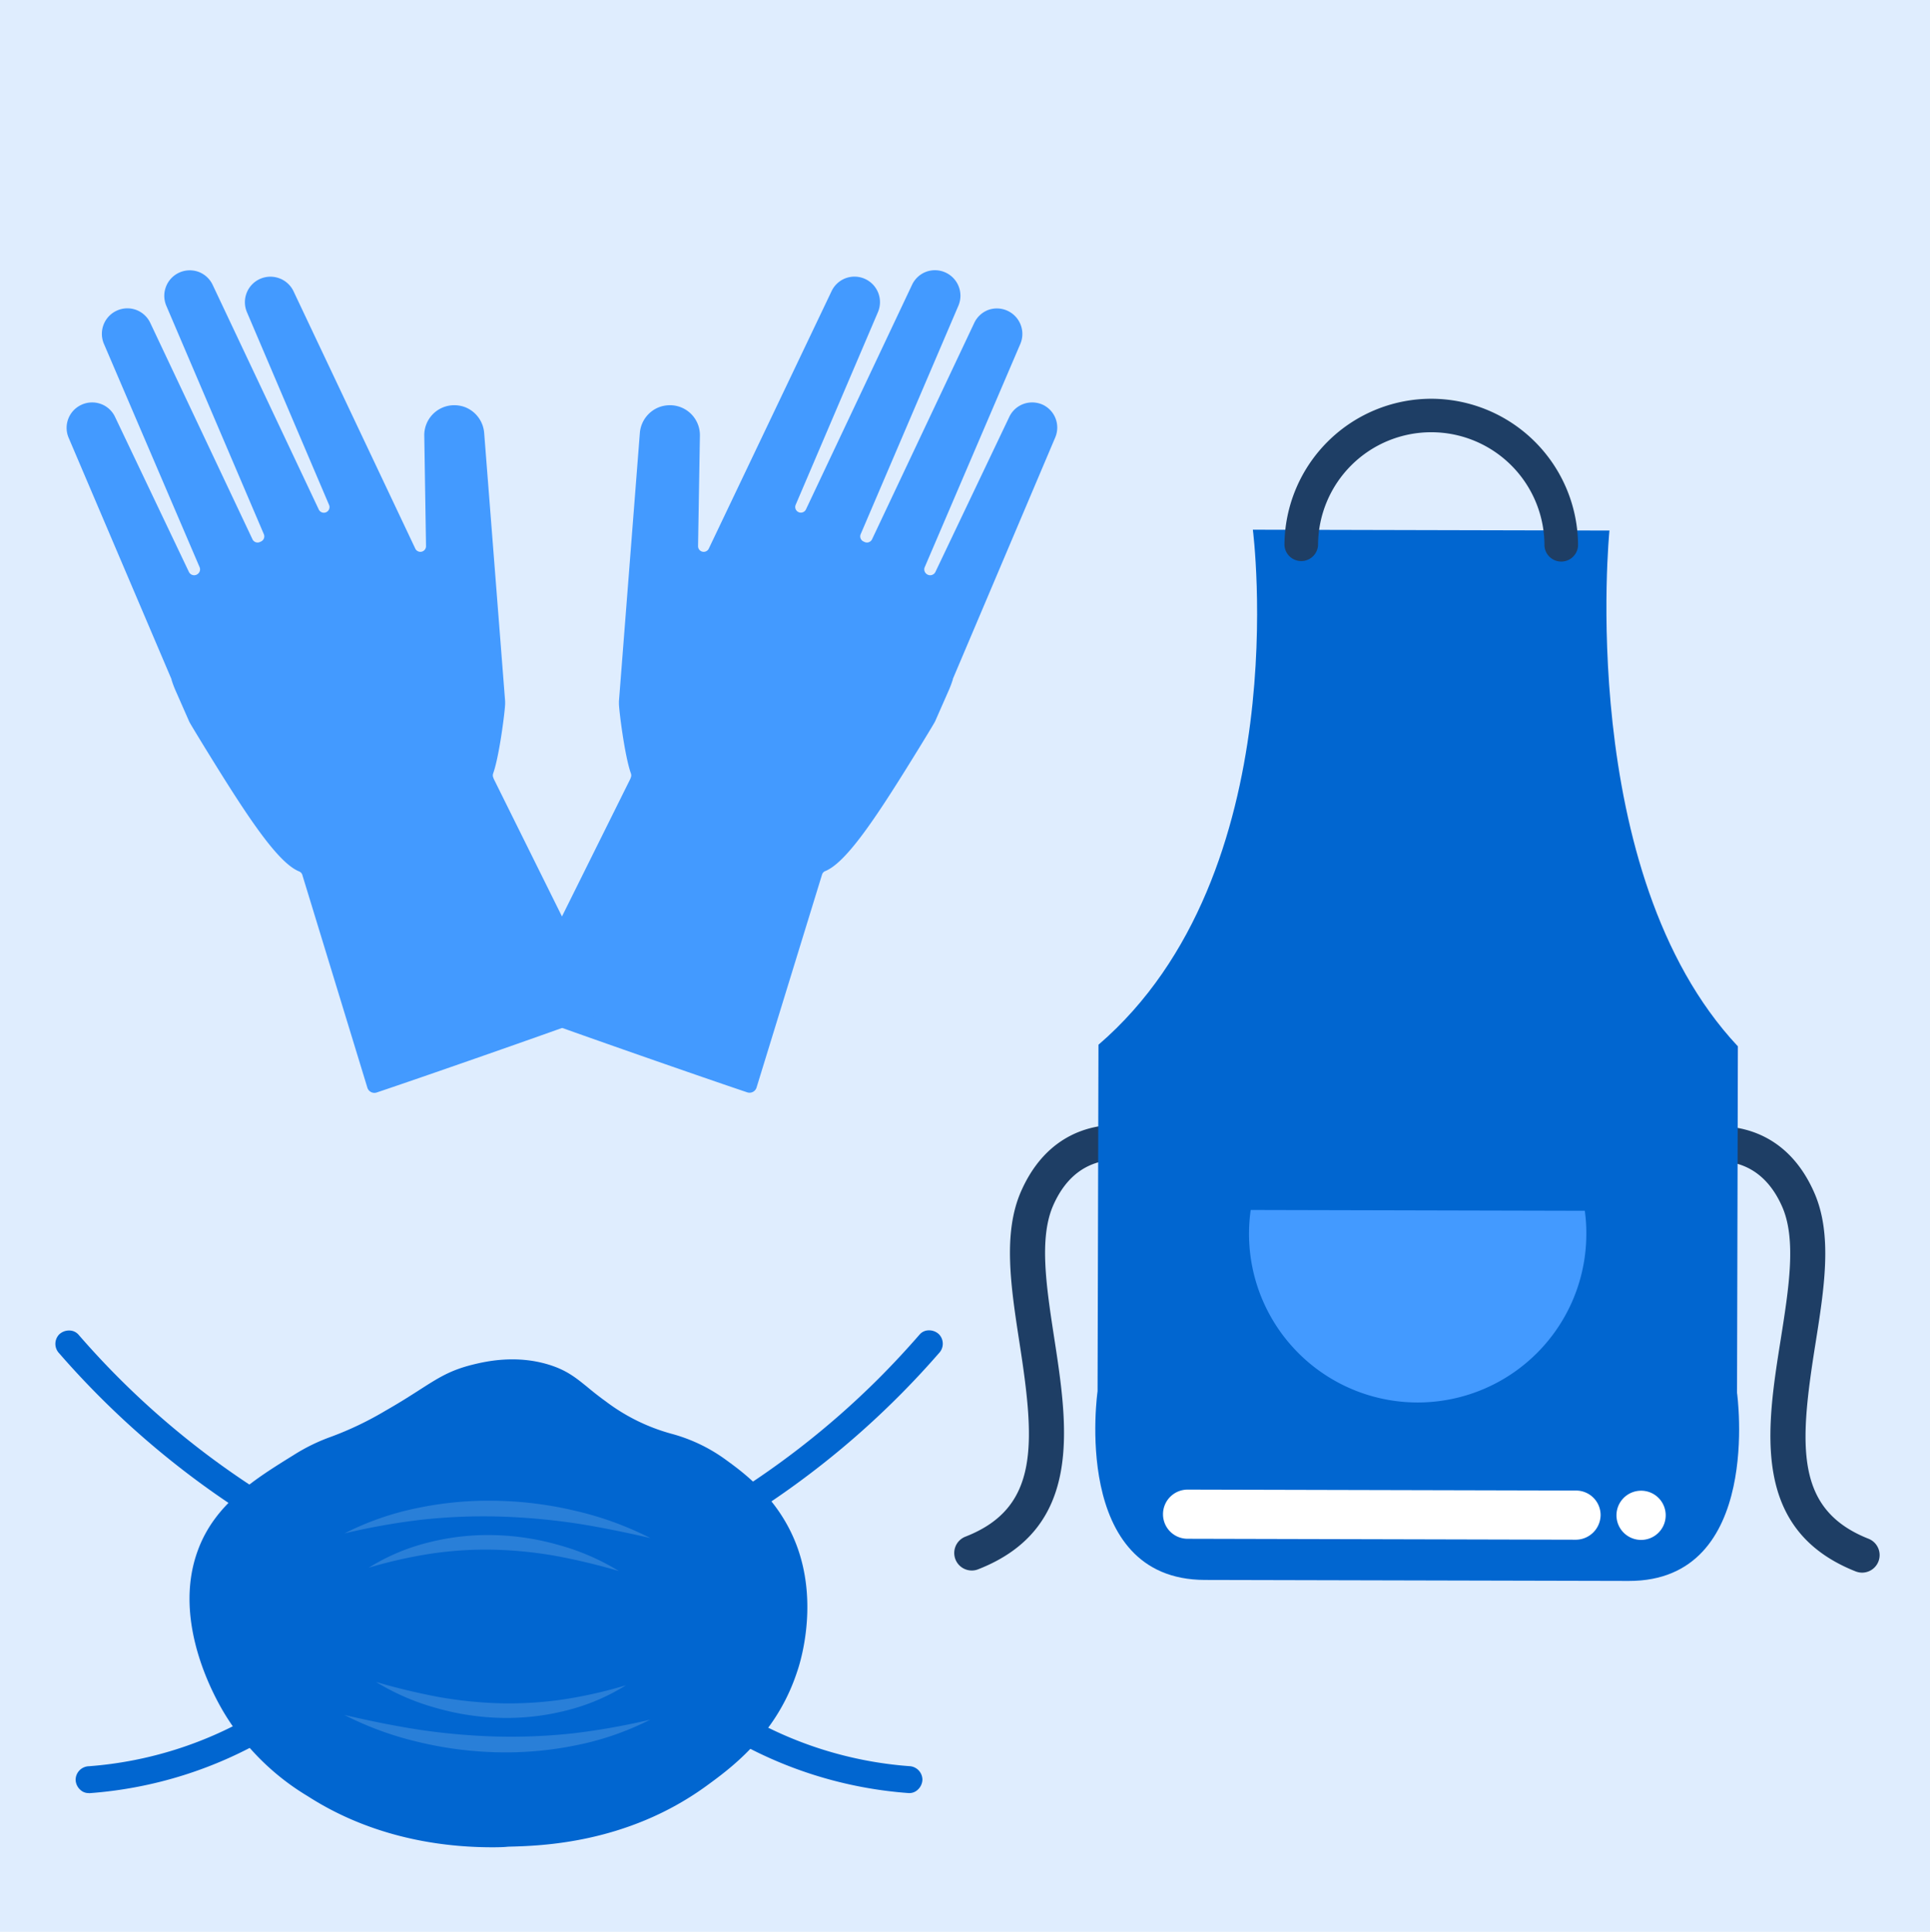 <svg xmlns="http://www.w3.org/2000/svg" viewBox="0 0 386.66 387.08"><defs><style>.cls-1{fill:#dfedfe;}.cls-2{fill:#439aff;}.cls-3{fill:#0166d0;}.cls-4{opacity:0.18;}.cls-5{fill:#1e3e65;}.cls-6{fill:#fff;}</style></defs><g id="Capa_2" data-name="Capa 2"><g id="Layer_1" data-name="Layer 1"><rect class="cls-1" width="386.66" height="387.08"/><path class="cls-2" d="M209,81.14a5.12,5.12,0,0,0-4-.18l0,0a5.06,5.06,0,0,0-2.8,2.58l-14.8,31.07a1.18,1.18,0,0,1-.77.62,1.14,1.14,0,0,1-1-.22l-.07-.06a1.14,1.14,0,0,1-.3-1.3L204.42,68.9A5.11,5.11,0,0,0,198,62.1l0,0a5.1,5.1,0,0,0-2.81,2.59l-20.48,43.37a1.13,1.13,0,0,1-1.48.55l-.22-.1a1.13,1.13,0,0,1-.58-1.47l19.58-45.79a5.11,5.11,0,0,0-6.47-6.79h0a5.1,5.1,0,0,0-2.81,2.59l-21.28,45.06a1.13,1.13,0,0,1-2.06-.92l16.5-38.65a5.11,5.11,0,0,0-6.48-6.79h0a5.1,5.1,0,0,0-2.81,2.59L142,109.93a1.13,1.13,0,0,1-2.15-.5l.37-22.12a6,6,0,0,0-5.56-6.1,6.23,6.23,0,0,0-2.6.37,6.06,6.06,0,0,0-3.87,5.17L124,140.52c0,.14,0,.31,0,.46,0,1.25,1.14,10.49,2.4,14a1.15,1.15,0,0,1-.08.94l0,.07L103.9,201.12a1.48,1.48,0,0,0,.81,2c10.92,4,36.75,13,45,15.76a1.47,1.47,0,0,0,1.87-1l13.12-42.67a1.09,1.09,0,0,1,.64-.67c4.5-1.83,11-12,19-25,.93-1.52,2.93-4.8,3-5l2.64-6a20.52,20.52,0,0,0,.92-2.42.46.46,0,0,0,0-.09l20.51-48.38A5.06,5.06,0,0,0,209,81.14Z"/><path class="cls-2" d="M16.25,81.14a5.12,5.12,0,0,1,4-.18l0,0a5.06,5.06,0,0,1,2.8,2.58l14.8,31.07a1.18,1.18,0,0,0,.77.62,1.14,1.14,0,0,0,1-.22l.07-.06a1.14,1.14,0,0,0,.3-1.3L20.82,68.9a5.11,5.11,0,0,1,6.47-6.8l0,0a5.1,5.1,0,0,1,2.81,2.59l20.48,43.37a1.13,1.13,0,0,0,1.48.55l.22-.1a1.13,1.13,0,0,0,.58-1.47L33.32,61.27a5.11,5.11,0,0,1,6.47-6.79h0a5.1,5.1,0,0,1,2.81,2.59l21.28,45.06a1.13,1.13,0,0,0,2.06-.92L49.48,62.57A5.11,5.11,0,0,1,56,55.78h0a5.1,5.1,0,0,1,2.81,2.59L83.2,109.93a1.13,1.13,0,0,0,2.15-.5L85,87.31a6,6,0,0,1,5.56-6.1,6.23,6.23,0,0,1,2.6.37A6.06,6.06,0,0,1,97,86.75l4.2,53.77c0,.14,0,.31,0,.46,0,1.25-1.14,10.49-2.4,14a1.15,1.15,0,0,0,.08.94l0,.07,22.39,45.16a1.48,1.48,0,0,1-.81,2c-10.92,4-36.75,13-45,15.76a1.47,1.47,0,0,1-1.87-1L60.56,175.28a1.09,1.09,0,0,0-.64-.67c-4.5-1.83-11-12-19-25-.93-1.52-2.93-4.8-3-5l-2.64-6a20.52,20.52,0,0,1-.92-2.42l0-.09L13.76,87.74A5.08,5.08,0,0,1,16.25,81.14Z"/><path class="cls-3" d="M57,302.3a167.87,167.87,0,0,1-33.27-25.75q-4.3-4.31-8.29-8.9a2.28,2.28,0,0,0-3.19,0,2.3,2.3,0,0,0,0,3.19,172.13,172.13,0,0,0,32.23,28.81q5,3.45,10.25,6.54c2.5,1.48,4.77-2.41,2.27-3.89Z"/><path class="cls-3" d="M55.81,307a2.71,2.71,0,0,1-1.36-.39c-3.54-2.09-7-4.3-10.28-6.56a173,173,0,0,1-32.31-28.88,2.73,2.73,0,0,1,0-3.79,2.9,2.9,0,0,1,2.07-.78,2.45,2.45,0,0,1,1.77.8c2.68,3.09,5.46,6.08,8.27,8.88a166.87,166.87,0,0,0,33.19,25.68h0a2.48,2.48,0,0,1,1.3,2.22,3,3,0,0,1-1.47,2.5A2.51,2.51,0,0,1,55.81,307Zm-42-39.53a1.94,1.94,0,0,0-1.34.52,1.88,1.88,0,0,0,0,2.59,171.91,171.91,0,0,0,32.14,28.74c3.26,2.25,6.7,4.45,10.22,6.53a1.57,1.57,0,0,0,1.67.06,2.07,2.07,0,0,0,1-1.74,1.59,1.59,0,0,0-.87-1.45h0a168,168,0,0,1-33.36-25.82c-2.82-2.81-5.61-5.82-8.31-8.92a1.55,1.55,0,0,0-1.13-.5Z"/><path class="cls-3" d="M51.88,343.5a77.16,77.16,0,0,1-34.05,10.83,2.32,2.32,0,0,0-2.26,2.26,2.28,2.28,0,0,0,2.26,2.26A82.2,82.2,0,0,0,54.16,347.4c2.49-1.5.22-5.4-2.28-3.9Z"/><path class="cls-3" d="M17.71,359.29a2.41,2.41,0,0,1-1.65-.68,2.83,2.83,0,0,1-.91-2,2.74,2.74,0,0,1,2.67-2.7,77,77,0,0,0,33.85-10.77h0a2.55,2.55,0,0,1,3.6.95,2.61,2.61,0,0,1-.86,3.71,83,83,0,0,1-36.52,11.51Zm34.4-15.41a77.91,77.91,0,0,1-34.24,10.9A1.87,1.87,0,0,0,16,356.59a2,2,0,0,0,.63,1.37,1.48,1.48,0,0,0,1.15.44A82.11,82.11,0,0,0,53.94,347a1.73,1.73,0,0,0,.56-2.49,1.66,1.66,0,0,0-2.39-.64Z"/><path class="cls-3" d="M143,302.3a167.87,167.87,0,0,0,33.27-25.75q4.31-4.31,8.29-8.9a2.28,2.28,0,0,1,3.19,0,2.3,2.3,0,0,1,0,3.19,172.13,172.13,0,0,1-32.23,28.81q-5,3.45-10.25,6.54c-2.5,1.48-4.77-2.41-2.27-3.89Z"/><path class="cls-3" d="M144.14,307a2.67,2.67,0,0,1-2.26-1.37,2.58,2.58,0,0,1,.89-3.67h0A167.91,167.91,0,0,0,176,276.25c2.8-2.8,5.58-5.79,8.27-8.88a2.41,2.41,0,0,1,1.77-.8,2.85,2.85,0,0,1,2.07.78,2.72,2.72,0,0,1,0,3.79A172.65,172.65,0,0,1,155.78,300c-3.28,2.27-6.74,4.48-10.28,6.56A2.72,2.72,0,0,1,144.14,307Zm-.93-4.29a1.72,1.72,0,0,0-.58,2.46,1.67,1.67,0,0,0,2.4.67c3.52-2.08,7-4.27,10.22-6.53a171.91,171.91,0,0,0,32.14-28.74,1.88,1.88,0,0,0,0-2.59,1.94,1.94,0,0,0-1.41-.52,1.53,1.53,0,0,0-1.13.5c-2.7,3.11-5.49,6.11-8.31,8.92a167.29,167.29,0,0,1-33.35,25.83Z"/><path class="cls-3" d="M148.05,343.5a77.16,77.16,0,0,0,34,10.83,2.32,2.32,0,0,1,2.26,2.26,2.28,2.28,0,0,1-2.26,2.26,82.2,82.2,0,0,1-36.33-11.45c-2.48-1.5-.21-5.4,2.28-3.9Z"/><path class="cls-3" d="M182.23,359.29h-.16a83,83,0,0,1-36.52-11.51,2.5,2.5,0,0,1-1.29-2.25,3,3,0,0,1,1.48-2.5,2.47,2.47,0,0,1,2.54.09h0a76.88,76.88,0,0,0,33.85,10.77,2.74,2.74,0,0,1,2.67,2.7,2.83,2.83,0,0,1-.91,2A2.42,2.42,0,0,1,182.23,359.29ZM146.92,343.6a1.47,1.47,0,0,0-.74.2,2.09,2.09,0,0,0-1,1.74A1.64,1.64,0,0,0,146,347a82.11,82.11,0,0,0,36.13,11.39,1.5,1.5,0,0,0,1.15-.44,2,2,0,0,0,.63-1.37,1.87,1.87,0,0,0-1.85-1.81,77.78,77.78,0,0,1-34.24-10.9A1.74,1.74,0,0,0,146.92,343.6Z"/><path class="cls-3" d="M101.78,369.66c-6.81.17-23.67.36-39.91-10.15A48.88,48.88,0,0,1,47,345.64c-.29-.42-.77-1.13-1.36-2.07-1.1-1.75-11-17.91-5.55-32.82C43.44,301.64,51.16,296.84,59,292c7.09-4.41,7.72-2.78,18.43-8.9,8.9-5.09,10.78-7.53,17.25-9.13a27.89,27.89,0,0,1,15.22,0c4.85,1.52,6.37,3.77,11.34,7.36,11.06,8,14.71,4.94,24.06,11.73,3.37,2.45,10.35,7.52,13.86,16.83,4.12,10.94,1.17,21.63.37,24.22-.32,1-.61,1.84-.82,2.4-4.25,11.38-12.47,17.49-17.59,21.2C125.67,368.84,109.2,369.48,101.78,369.66Z"/><path class="cls-3" d="M98.71,370.15c-7.62,0-22.72-1-37.09-10.26a49.06,49.06,0,0,1-15-14c-.3-.44-.78-1.14-1.37-2.09-1.87-3-11-18.66-5.59-33.2,3.41-9.26,11.39-14.22,19.1-19a37.66,37.66,0,0,1,7.62-3.73,66,66,0,0,0,10.83-5.19c2.91-1.66,5-3,6.88-4.21,3.78-2.42,6.06-3.88,10.48-5,2.36-.58,8.63-2.13,15.46,0,3.49,1.09,5.3,2.55,7.79,4.58,1,.84,2.21,1.79,3.67,2.85a38.67,38.67,0,0,0,13,6.38,33,33,0,0,1,11.1,5.35c3.39,2.47,10.45,7.6,14,17,4.06,10.77,1.31,21.48.38,24.5-.31,1-.61,1.83-.83,2.42-4.38,11.74-13.08,18-17.75,21.4-15.9,11.5-33.1,11.92-39.58,12.08h0C101,370.12,99.94,370.15,98.71,370.15Z"/><g class="cls-4"><path class="cls-1" d="M69,307.26a57.47,57.47,0,0,1,14.92-5.15,69.94,69.94,0,0,1,15.82-1.39,74.37,74.37,0,0,1,15.73,2.06,65.11,65.11,0,0,1,14.82,5.41c-5.12-1.18-10.19-2.23-15.29-3a129.6,129.6,0,0,0-15.33-1.32,114.42,114.42,0,0,0-15.36.66A134.65,134.65,0,0,0,69,307.26Z"/></g><g class="cls-4"><path class="cls-1" d="M73.85,314.14a41.45,41.45,0,0,1,12-5.07A48.49,48.49,0,0,1,99,307.6a51.4,51.4,0,0,1,13,2,46.76,46.76,0,0,1,12,5.2,127.88,127.88,0,0,0-12.48-3,83.17,83.17,0,0,0-12.56-1.28,74.74,74.74,0,0,0-12.58.79A92.71,92.71,0,0,0,73.85,314.14Z"/></g><g class="cls-4"><path class="cls-1" d="M130.28,344.57a57.47,57.47,0,0,1-14.92,5.15,69.94,69.94,0,0,1-15.82,1.39,74.37,74.37,0,0,1-15.73-2.06A65.11,65.11,0,0,1,69,343.64c5.12,1.18,10.19,2.23,15.29,3a129.6,129.6,0,0,0,15.33,1.32,114.42,114.42,0,0,0,15.36-.66A136.9,136.9,0,0,0,130.28,344.57Z"/></g><g class="cls-4"><path class="cls-1" d="M125.42,337.68a41.45,41.45,0,0,1-12,5.07,48.49,48.49,0,0,1-13.09,1.47,51.4,51.4,0,0,1-13-2,46.76,46.76,0,0,1-12-5.2,127.88,127.88,0,0,0,12.48,3,83.17,83.17,0,0,0,12.56,1.28,74.74,74.74,0,0,0,12.58-.79A91.21,91.21,0,0,0,125.42,337.68Z"/></g><path class="cls-5" d="M194.67,314.69a3.51,3.51,0,0,1-1.26-6.78c14.8-5.78,14-18.52,10.84-38.83-1.74-11.31-3.39-22,.34-30.43,6.77-15.28,20.93-14.37,27.46-11.76a3.51,3.51,0,0,1-2.58,6.53h0c-1.31-.5-12.86-4.56-18.45,8.07-2.9,6.56-1.4,16.25.17,26.52,2.76,17.9,5.89,38.19-15.23,46.44A3.39,3.39,0,0,1,194.67,314.69Z"/><path class="cls-5" d="M373.05,315.12a3.52,3.52,0,0,0,1.3-6.79c-14.78-5.85-13.89-18.6-10.67-38.88,1.8-11.31,3.5-22-.19-30.43-6.68-15.31-20.85-14.47-27.39-11.89a3.51,3.51,0,0,0,2.55,6.54h0c1.3-.5,12.87-4.49,18.41,8.16,2.86,6.57,1.32,16.25-.3,26.52-2.85,17.89-6.07,38.17,15,46.52A3.64,3.64,0,0,0,373.05,315.12Z"/><path class="cls-3" d="M348,279.08l.17-69.42c-32.61-34.8-25.73-103.35-25.73-103.35l-38.06-.09L251,106.14s8.92,68.92-30.93,103.2l-.18,69.43s-5.47,37.74,21.48,37.81l42.47.1,42.46.1C353.3,316.84,348,279.08,348,279.08Z"/><path class="cls-2" d="M250.57,242.45a33.79,33.79,0,1,0,67.24,4.81,32.43,32.43,0,0,0-.31-4.65Z"/><path class="cls-5" d="M286.81,79.9a29.45,29.45,0,0,0-29.48,29.34,3.37,3.37,0,0,0,6.73,0,22.68,22.68,0,0,1,45.36.1,3.37,3.37,0,0,0,6.73,0A29.46,29.46,0,0,0,286.81,79.9Z"/><path class="cls-6" d="M320.67,303.6a5,5,0,0,1-4.94,4.92l-77.83-.19a4.91,4.91,0,0,1-4.9-4.93h0a4.93,4.93,0,0,1,4.93-4.92l77.83.19a4.92,4.92,0,0,1,4.91,4.93Z"/><path class="cls-6" d="M333.71,303.64a4.93,4.93,0,1,1-4.93-4.94A4.92,4.92,0,0,1,333.71,303.64Z"/></g></g></svg>